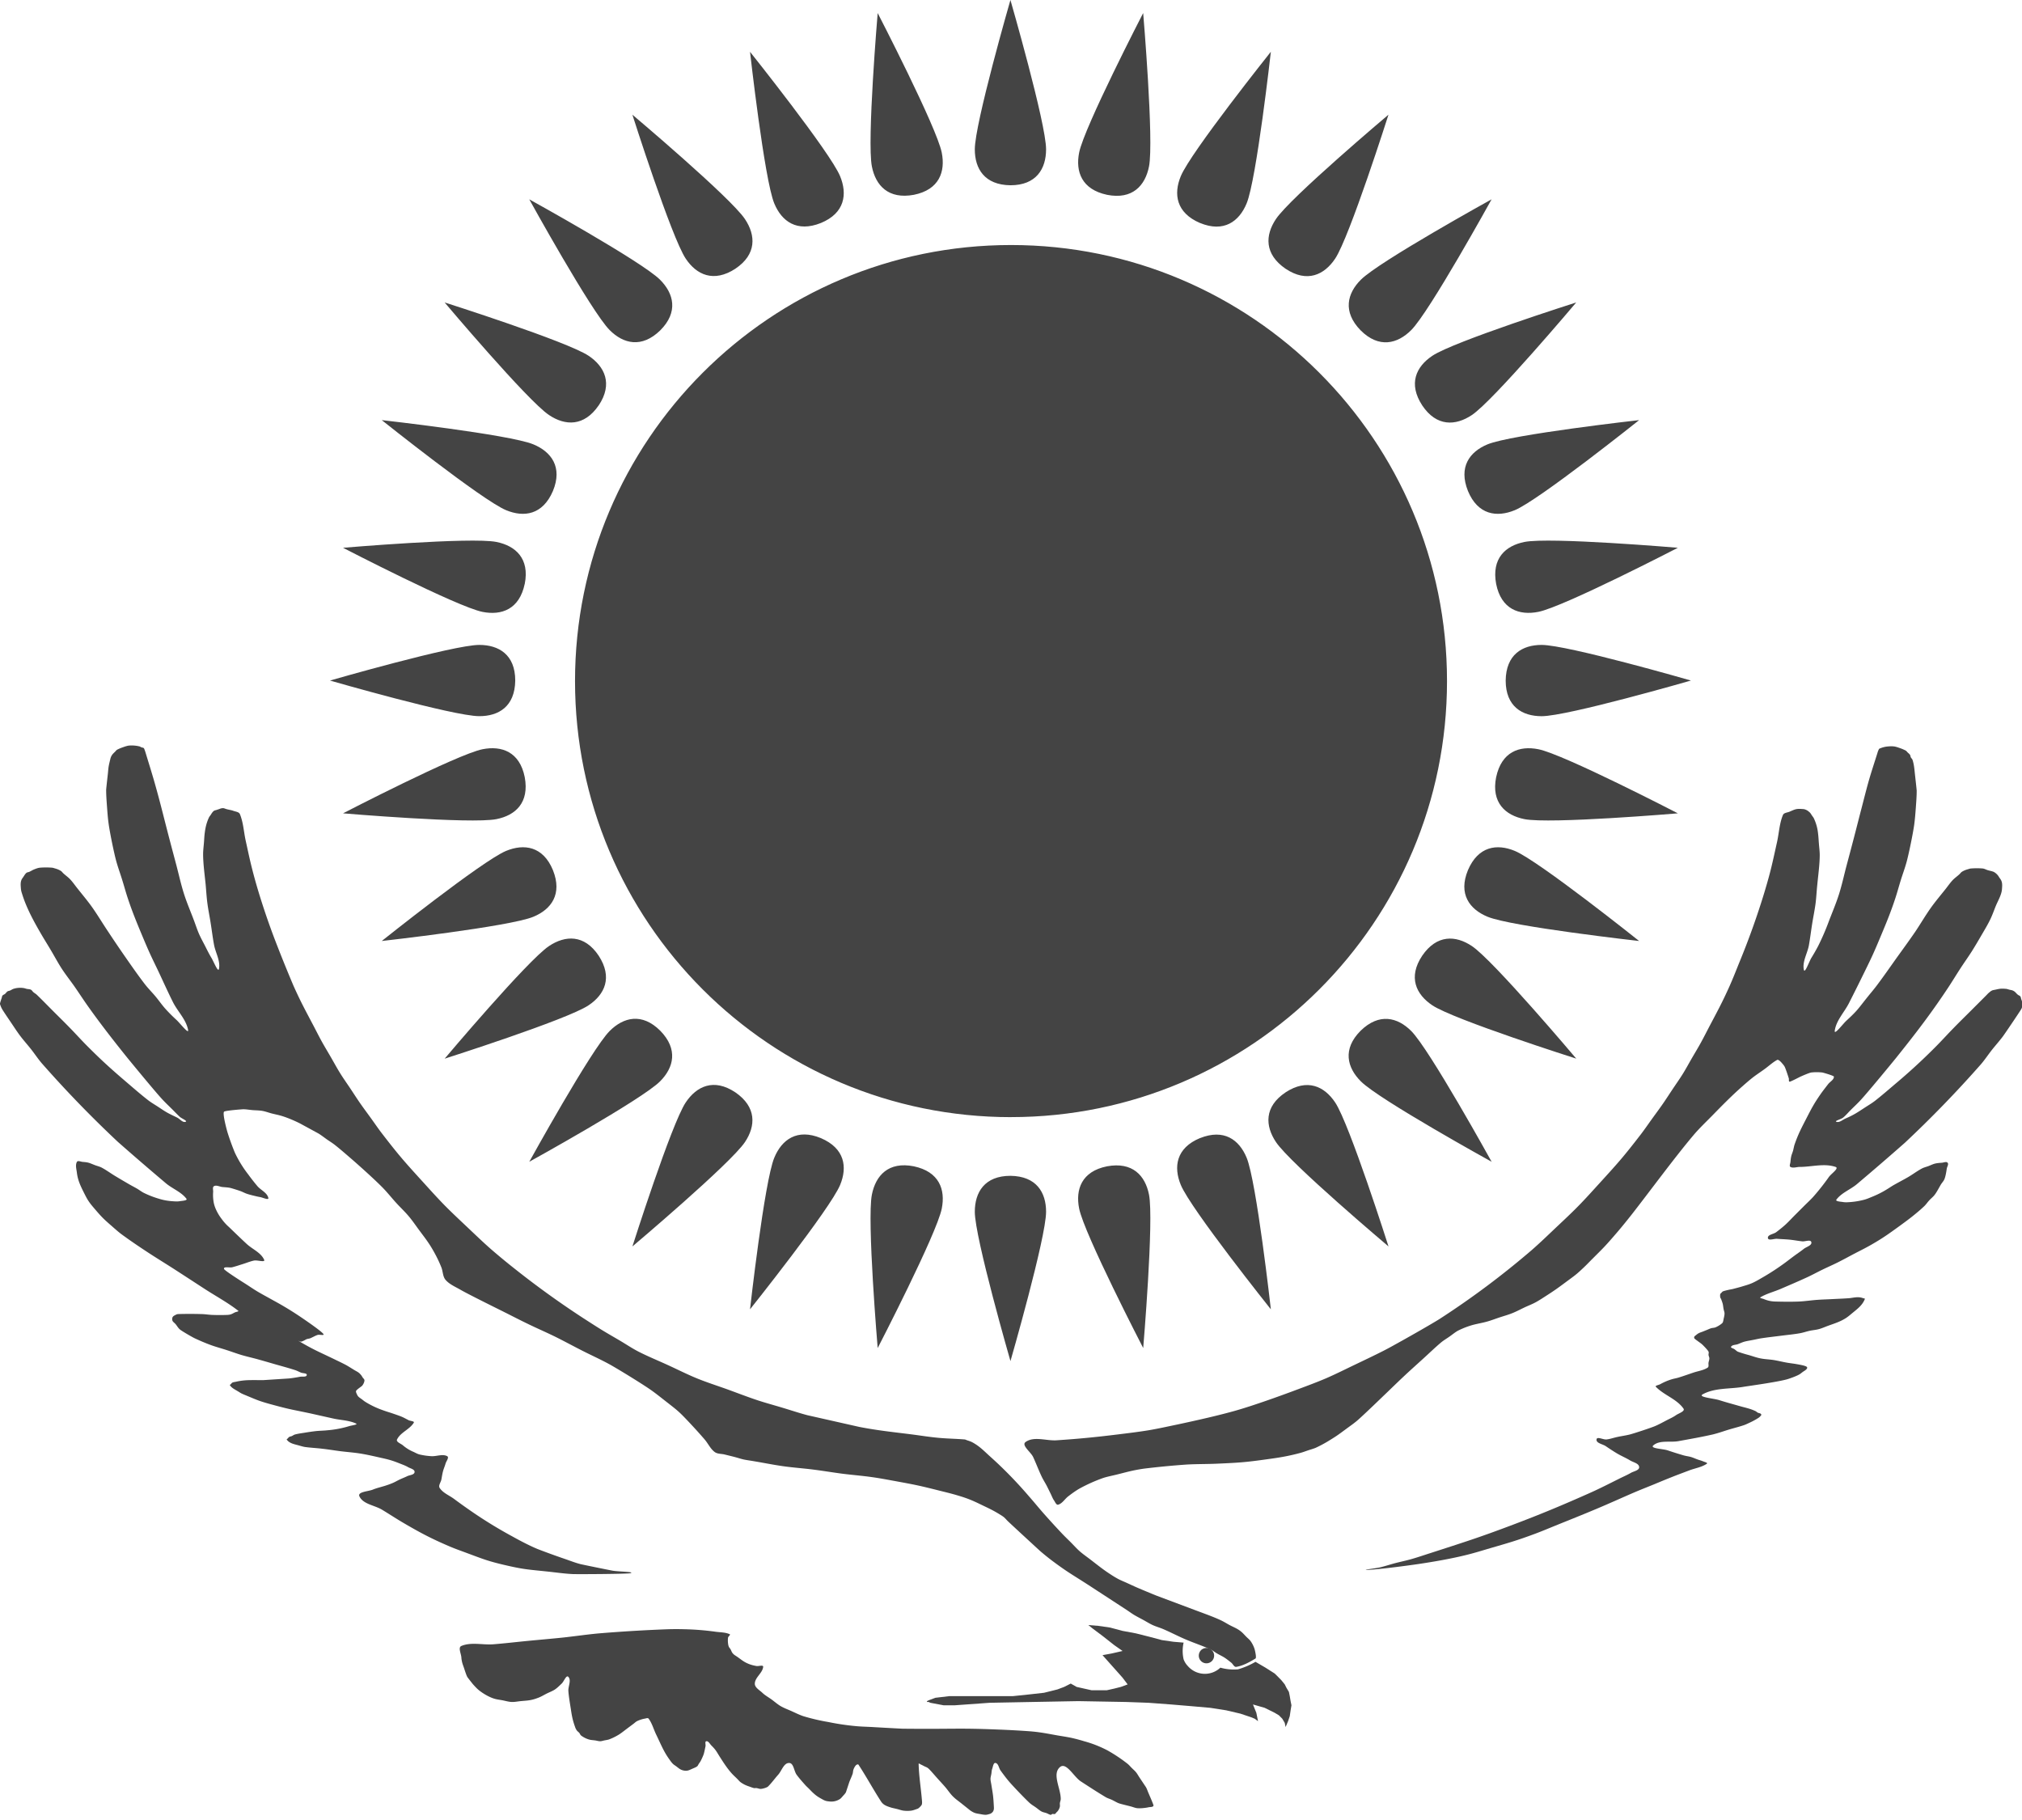 <svg xmlns="http://www.w3.org/2000/svg" width="60" height="54"><path fill="#444" d="M27.117 5.78c-.756.14-1.133-.275-1.245-.84-.15-.754.172-4.552.172-4.552s1.751 3.385 1.901 4.14c.113.565-.074 1.102-.828 1.252zm-2.757.836c-.714.285-1.164-.048-1.385-.581-.294-.71-.719-4.498-.719-4.498s2.378 2.979 2.672 3.689c.221.533.142 1.096-.568 1.39zm-2.54 1.358c-.645.419-1.152.18-1.472-.3-.427-.64-1.583-4.271-1.583-4.271S21.68 5.86 22.105 6.5c.321.479.354 1.047-.286 1.474zm-2.227 1.827c-.55.537-1.095.401-1.502-.007-.544-.543-2.386-3.88-2.386-3.88s3.337 1.842 3.88 2.385c.409.408.551.959.008 1.502zm-1.828 2.227c-.435.634-.995.607-1.474.286-.64-.427-3.097-3.34-3.097-3.34s3.632 1.155 4.272 1.582c.479.32.726.833.3 1.472zm-1.358 2.541c-.303.707-.857.789-1.39.568-.71-.294-3.689-2.672-3.689-2.672s3.788.425 4.498.719c.533.22.875.675.581 1.385zm-.837 2.756c-.158.753-.686.942-1.252.83-.754-.15-4.139-1.902-4.139-1.902s3.798-.323 4.552-.173c.565.113.99.491.84 1.245zm-.281 2.867c-.01.77-.49 1.057-1.067 1.057-.769 0-4.43-1.057-4.43-1.057s3.661-1.057 4.43-1.057c.577 0 1.067.288 1.067 1.057zm.282 2.868c.14.755-.274 1.132-.84 1.244-.754.15-4.552-.172-4.552-.172s3.385-1.752 4.14-1.902c.565-.112 1.102.075 1.252.83zm.836 2.756c.286.714-.048 1.164-.58 1.385-.711.294-4.499.719-4.499.719s2.979-2.378 3.689-2.673c.533-.22 1.096-.141 1.39.569zm1.358 2.54c.42.645.18 1.152-.3 1.472-.639.427-4.27 1.583-4.27 1.583s2.456-2.914 3.096-3.341c.48-.32 1.047-.353 1.474.286zm1.828 2.227c.537.55.4 1.094-.007 1.502-.544.544-3.88 2.385-3.88 2.385s1.841-3.336 2.385-3.88c.408-.408.958-.55 1.502-.007zm2.227 1.827c.633.436.606.996.286 1.475-.427.64-3.34 3.097-3.34 3.097s1.155-3.632 1.582-4.272c.32-.48.832-.727 1.471-.3zm2.54 1.359c.707.303.79.857.569 1.39-.295.71-2.673 3.689-2.673 3.689s.425-3.788.72-4.498c.22-.533.674-.876 1.384-.581zm13.788-1.359c.644-.419 1.15-.18 1.471.3.427.64 1.583 4.272 1.583 4.272s-2.914-2.458-3.34-3.097c-.321-.48-.354-1.047.286-1.474zm2.226-1.827c.55-.537 1.095-.4 1.502.007.544.544 2.386 3.88 2.386 3.88s-3.337-1.841-3.88-2.385c-.409-.408-.551-.958-.008-1.502zm1.828-2.227c.435-.634.995-.606 1.474-.286.64.427 3.097 3.34 3.097 3.34s-3.632-1.155-4.271-1.582c-.48-.32-.727-.832-.3-1.472zm1.358-2.54c.303-.707.857-.79 1.39-.569.71.295 3.689 2.673 3.689 2.673s-3.788-.425-4.498-.72c-.533-.22-.875-.674-.581-1.384zm.836-2.756c.16-.753.687-.942 1.253-.83.754.15 4.139 1.902 4.139 1.902s-3.798.322-4.552.172c-.565-.112-.99-.49-.84-1.245zm.283-2.868c.01-.768.49-1.057 1.066-1.057.77 0 4.431 1.057 4.431 1.057s-3.662 1.058-4.43 1.058c-.577 0-1.067-.289-1.067-1.058zm-.283-2.867c-.14-.756.275-1.132.84-1.245.754-.15 4.552.173 4.552.173s-3.385 1.751-4.14 1.901c-.565.113-1.102-.075-1.252-.829zm-.836-2.756c-.286-.714.048-1.164.58-1.385.711-.294 4.499-.719 4.499-.719s-2.979 2.378-3.689 2.672c-.533.22-1.096.142-1.39-.568zm-1.358-2.541c-.42-.644-.18-1.151.3-1.471.639-.428 4.27-1.583 4.27-1.583s-2.456 2.913-3.096 3.34c-.48.321-1.047.354-1.474-.286zm-1.828-2.227c-.536-.55-.4-1.094.007-1.501.544-.544 3.88-2.386 3.88-2.386s-1.841 3.337-2.385 3.88c-.407.408-.958.551-1.502.007zM30 33.146c-7.145 0-12.937-5.792-12.937-12.937S22.855 7.27 30 7.27s12.938 5.793 12.938 12.938c0 7.145-5.793 12.937-12.938 12.937zm-.017-27.649c-.768-.01-1.057-.49-1.057-1.066 0-.77 1.057-4.431 1.057-4.431s1.058 3.662 1.058 4.43c0 .577-.289 1.067-1.058 1.067zm-2.866 29.108c.752.16.941.687.829 1.252-.15.754-1.902 4.14-1.902 4.14s-.322-3.798-.172-4.552c.112-.566.49-.99 1.245-.84zm2.867.282c.768.01 1.057.49 1.057 1.067 0 .769-1.057 4.43-1.057 4.43s-1.058-3.661-1.058-4.43c0-.577.289-1.067 1.058-1.067zm2.866-.282c.756-.14 1.133.275 1.245.84.15.754-.172 4.552-.172 4.552s-1.751-3.385-1.901-4.14c-.113-.565.074-1.102.828-1.252zm2.757-.836c.714-.286 1.164.048 1.385.58.294.711.719 4.499.719 4.499s-2.378-2.979-2.672-3.69c-.22-.532-.142-1.095.568-1.39zm2.541-25.795c-.634-.435-.607-.995-.287-1.474.427-.64 3.34-3.097 3.34-3.097s-1.155 3.632-1.582 4.271c-.32.48-.832.727-1.471.3zm-2.541-1.358c-.706-.303-.789-.858-.568-1.39.294-.71 2.672-3.69 2.672-3.69s-.425 3.788-.719 4.499c-.22.533-.674.875-1.385.58zM32.85 5.78c-.752-.16-.94-.687-.828-1.253.15-.754 1.9-4.14 1.9-4.14s.323 3.799.173 4.553c-.112.565-.49.99-1.245.84z"/><path fill="#444" d="M30.434 42.784c-.135.096.153.295.223.446.087.188.16.383.248.57.044.094.101.182.15.274.042.081.082.165.123.248.033.066.057.137.1.198.033.048.067.14.123.124.124-.036.195-.17.298-.248.104-.08.21-.157.322-.223a4.73 4.73 0 01.72-.323c.13-.041.264-.066.397-.099.33-.082.457-.123.793-.174a24.54 24.54 0 011.29-.124c.29-.016.58-.012.868-.024.757-.033.898-.046 1.637-.15.312-.043.566-.091.868-.173.076-.02.15-.05.224-.074.074-.025.15-.045.223-.075a3.74 3.74 0 00.372-.198c.262-.16.295-.187.546-.372.1-.074.202-.144.297-.223.17-.141.82-.772.844-.794.19-.182.378-.366.57-.546.188-.176.38-.347.57-.52.174-.158.342-.321.521-.472.078-.065.166-.116.248-.173.083-.058.161-.124.248-.174a2.45 2.45 0 01.447-.174c.14-.037.283-.06.422-.099.126-.035.248-.083.372-.124.124-.041.25-.075.372-.124.127-.05.248-.116.372-.174.107-.05.218-.092.322-.148.111-.06.216-.13.323-.199.24-.154.343-.228.57-.397.277-.205.304-.216.546-.446.085-.08.165-.166.248-.248.319-.319.36-.351.72-.77.152-.177.3-.36.446-.545.535-.684 1.277-1.696 1.835-2.356.17-.201.362-.383.546-.57.299-.306.577-.59.893-.869.105-.093.211-.186.322-.273.113-.087.232-.164.347-.248.125-.09.238-.198.373-.272.045-.026.139.088.148.099.027.031.055.063.075.099.032.058.118.327.124.347.01.033-.01.095.025.1.027.003.29-.135.322-.15.04-.018.264-.117.322-.123.107-.012.216-.011.323 0 .015.001.347.094.347.124 0 .094-.116.148-.173.223-.076.099-.153.196-.224.297-.199.288-.26.408-.421.72-.15.291-.241.462-.348.769-.022.064-.03.133-.05.198-.014.05-.037.098-.049.149-.013.057-.02.115-.025.174-.003.049-.043.125 0 .148.08.044.182 0 .273 0 .356 0 .73-.115 1.067 0 .113.039-.13.2-.199.298a6.983 6.983 0 01-.47.595c-.088.095-.183.182-.274.273l-.273.273c-.09.09-.177.186-.272.273-.087.079-.18.152-.273.223-.08.061-.26.074-.248.174.011.09.181.017.273.024.123.01.248.013.372.025.124.013.247.036.372.05.09.01.253-.064.272.025.022.097-.145.136-.223.198-.088.07-.182.132-.273.199-.1.073-.197.15-.297.223a7.138 7.138 0 01-.645.421c-.106.061-.21.125-.323.174-.095.042-.197.069-.297.1-.09.027-.182.05-.273.074-.041.01-.083.015-.124.025a1.715 1.715 0 00-.1.024c-.024.008-.051.012-.074.025-.02.012-.033.033-.05.05-.008.008-.022.013-.024.025a.277.277 0 000 .099c.003.018.018.032.025.05.018.048.037.097.05.148.011.049.014.1.024.149.017.085.035.093.025.174-.005.041-.016.083-.025.124-.007.033-.01.068-.025.099-.01.02-.031.035-.05.05a.8.8 0 01-.173.099c-.04.013-.084.012-.124.024-.043.013-.083.034-.124.05l-.124.05c-.041.016-.085.028-.124.05-.036.02-.067.048-.1.074-.008.007-.02.013-.024.025-.013.04-.002.052.025.074.032.026.066.05.099.074.033.025.068.048.1.075.04.036.177.176.198.223.013.03-.004.066 0 .1.004.033.024.064.024.098 0 .043-.017.083-.024.124-.01.05.017.121-.025.15-.124.082-.28.1-.422.148-.148.05-.296.103-.446.149-.065.02-.134.03-.199.05-.13.04-.229.084-.347.148-.042.023-.157.04-.124.075.241.25.618.36.818.645.058.081-.141.141-.223.198-.085.06-.18.101-.273.149-.114.06-.228.123-.347.174-.132.056-.62.215-.744.248-.122.031-.248.047-.372.074-.108.023-.213.061-.322.074-.099.012-.286-.098-.298 0-.014.112.18.136.273.199.114.077.228.153.347.223.121.071.252.125.372.198.096.06.265.087.273.199.007.1-.16.123-.248.174-.112.065-.232.115-.347.173-.283.141-.58.294-.869.422-.808.36-1.449.628-2.281.942-1.024.387-1.422.509-2.456.844-.182.058-.362.12-.546.173-.164.047-.33.081-.496.124-.15.04-.296.089-.446.124-.131.031-.532.075-.397.075.272 0 1.256-.132 1.538-.174.457-.068.988-.16 1.438-.273.234-.058.464-.13.695-.198.544-.158.785-.225 1.314-.422.21-.078.414-.164.62-.248.406-.164.813-.326 1.216-.496.382-.16.76-.333 1.14-.496.182-.077.365-.149.547-.223.181-.075.363-.151.545-.223.173-.069.348-.133.521-.199.174-.066.368-.093.521-.198.04-.028-.08-.055-.124-.075-.048-.021-.1-.032-.149-.05-.066-.023-.13-.054-.198-.074-.073-.021-.15-.028-.224-.05a11.352 11.352 0 01-.47-.148c-.142-.047-.536-.053-.422-.149.192-.163.496-.079.744-.124.34-.062.68-.121 1.017-.198.168-.04.33-.1.496-.15.14-.041.282-.077.421-.123.06-.02.117-.048.174-.075a2.08 2.08 0 00.273-.149.374.374 0 00.074-.074c.005-.007.004-.017 0-.025-.018-.037-.068-.034-.099-.05-.027-.013-.047-.037-.074-.049-.172-.078-.285-.095-.472-.149-.198-.057-.398-.11-.595-.173-.167-.054-.65-.09-.496-.174.36-.199.81-.153 1.215-.223.121-.021.981-.137 1.29-.223.057-.016.282-.093.372-.15.035-.021.066-.05.1-.074.023-.016.133-.074.123-.124-.005-.029-.046-.04-.074-.05-.072-.023-.148-.035-.223-.049-.107-.02-.216-.03-.323-.05-.124-.022-.247-.054-.372-.074-.131-.021-.266-.023-.397-.05-.118-.023-.231-.066-.347-.099a3.897 3.897 0 01-.322-.099c-.037-.019-.066-.05-.1-.074-.033-.025-.122-.04-.099-.075.04-.059.133-.05.199-.074.066-.025.13-.056.198-.075.081-.022.166-.033.248-.05.083-.016.165-.036.248-.049.19-.029.38-.05.57-.074.19-.025.382-.042.571-.075.101-.017.198-.052.298-.074.09-.02.184-.025.273-.05.093-.025.182-.066.273-.099.187-.068.35-.116.52-.223.08-.05.15-.114.224-.174.141-.116.276-.218.347-.397.007-.017-.032-.019-.05-.024a.465.465 0 00-.223-.025c-.066.005-.132.02-.198.025-.149.011-.298.017-.447.024-.165.01-.33.013-.496.025-.182.013-.363.042-.546.05-.23.009-.463.006-.694 0a.9.9 0 01-.347-.075c-.035-.013-.131-.03-.1-.05.185-.11.398-.163.596-.247.265-.114.531-.227.793-.348.152-.07.297-.15.447-.223.156-.076.316-.145.471-.223.159-.08.314-.165.471-.248.158-.083.317-.16.472-.248.354-.2.54-.332.868-.57.134-.098.268-.195.397-.298.119-.095.236-.193.347-.298.055-.052.097-.117.149-.173.047-.052.104-.095.149-.15.073-.088.14-.226.198-.322.031-.05.074-.094.1-.149.038-.084.06-.228.074-.322.009-.058.063-.13.024-.174-.037-.044-.115-.003-.173 0-.067.005-.134.009-.199.025-.068.017-.132.05-.198.075-.066.024-.136.04-.198.074-.138.074-.263.169-.397.248-.147.086-.3.163-.447.248-.067.039-.131.085-.198.124a2.827 2.827 0 01-.447.223c-.065.027-.13.055-.198.075a2.279 2.279 0 01-.422.074c-.074.005-.15.013-.223 0-.07-.012-.241-.018-.198-.074.15-.198.402-.291.595-.447a87.83 87.83 0 001.438-1.24 33.801 33.801 0 002.258-2.331c.115-.135.213-.283.322-.422.106-.134.22-.26.323-.397.063-.084.457-.668.52-.769.02-.031.043-.063.05-.1.024-.128.008-.15-.025-.247-.008-.025-.008-.054-.025-.075-.018-.023-.051-.03-.074-.05-.063-.052-.073-.09-.149-.123-.031-.014-.066-.017-.099-.025s-.065-.022-.1-.025c-.153-.013-.188-.005-.322.025-.033.007-.068.01-.099.025-.037.018-.068.047-.1.074-.026.023-.049.05-.074.075l-.446.446c-.174.174-.35.345-.52.521-.185.188-.36.384-.547.57a17.81 17.81 0 01-1.19 1.092c-.197.168-.392.337-.595.496-.095.073-.198.133-.298.198-.225.147-.322.215-.57.323-.09.038-.182.13-.273.099-.074-.025.138-.074.198-.124.081-.067.149-.149.223-.223.1-.1.203-.195.298-.298.231-.25.99-1.175 1.042-1.24.424-.529.806-1.017 1.19-1.563.127-.18.251-.362.372-.545.119-.18.23-.365.348-.546.113-.175.235-.345.347-.52.103-.164.2-.33.297-.497.086-.147.174-.293.248-.446.067-.137.115-.282.174-.422.055-.13.161-.31.174-.471.007-.095.018-.188-.025-.273-.013-.027-.033-.05-.05-.075-.016-.024-.03-.05-.05-.074a.4.4 0 00-.123-.1c-.056-.022-.116-.031-.174-.049-.05-.015-.097-.044-.149-.05a2.244 2.244 0 00-.347 0c-.034.002-.066.016-.1.025a.641.641 0 00-.173.075c-.028.02-.048.05-.074.074-.065.06-.138.11-.199.174-.072.077-.133.165-.198.248-.15.19-.307.374-.447.57-.166.234-.31.483-.47.72-.178.26-.364.513-.547.768-.189.266-.375.533-.57.794-.095.128-.198.248-.298.372-.288.361-.284.384-.62.695-.112.103-.369.448-.347.297.043-.303.283-.544.422-.818.159-.313.316-.627.47-.943.221-.448.28-.582.472-1.041.16-.38.292-.7.422-1.092.063-.188.114-.38.173-.57.057-.183.124-.362.174-.546.067-.245.188-.84.223-1.091.024-.173.037-.347.05-.521.012-.165.025-.33.025-.496 0-.033-.045-.427-.05-.472-.017-.153-.025-.298-.074-.446-.01-.028-.037-.048-.05-.074-.012-.024-.01-.053-.025-.075-.02-.029-.05-.05-.074-.074-.017-.017-.03-.038-.05-.05a1.155 1.155 0 00-.173-.074c-.057-.02-.114-.041-.174-.05a.799.799 0 00-.174 0 .747.747 0 00-.223.05c-.017.007-.036.011-.05.025a.559.559 0 00-.049.124c-.083.264-.171.527-.248.793-.08.28-.15.562-.223.844-.076.289-.148.579-.224.868-.073.281-.148.562-.223.843-.074.281-.135.566-.223.843-.086.27-.197.53-.298.794a7.208 7.208 0 01-.322.744 5.86 5.86 0 01-.199.347c-.07.118-.196.483-.223.348-.048-.24.105-.479.15-.72.038-.214.064-.43.098-.644.032-.2.073-.396.1-.596.023-.18.031-.364.05-.545.025-.268.074-.62.074-.893 0-.116-.016-.232-.025-.348-.008-.099-.012-.199-.025-.297a1.366 1.366 0 00-.124-.446c-.012-.028-.033-.05-.05-.075-.037-.055-.048-.084-.099-.124a.323.323 0 00-.149-.075c-.213-.017-.23-.009-.421.075-.068.03-.17.03-.199.1-.104.25-.115.528-.173.793-.147.661-.181.847-.373 1.488a22.911 22.911 0 01-.744 2.084c-.097.24-.191.482-.297.719-.22.49-.36.742-.596 1.19-.082.157-.162.316-.248.472-.087.159-.181.314-.272.47-.091.158-.177.318-.273.472-.095.152-.199.298-.298.447-.1.149-.196.3-.298.446-.104.15-.215.298-.322.447-.107.148-.21.3-.322.446-.509.66-.658.827-1.216 1.439-.213.233-.423.469-.645.694-.217.221-.444.432-.67.645-.229.217-.456.437-.694.645a25.127 25.127 0 01-2.753 2.059c-.26.162-.853.498-1.116.645-.181.1-.361.203-.546.297-.287.146-.578.283-.868.422-.28.134-.558.274-.843.397-.294.125-.594.235-.893.347-.494.185-1.225.447-1.737.595-.517.15-1.235.31-1.76.422-.29.06-.578.125-.869.174-.304.05-.611.086-.917.124-.649.08-1.158.13-1.811.173-.306.02-.669-.128-.918.05zm-2.257 7.54l-.422.05-.198.074-.05.025v.025h.05l.05.024.396.075h.323l1.041-.075 1.265-.024 1.365-.025 1.413.025.67.024.67.05.595.05.57.05.472.074.422.099.148.05.15.05.123.049.1.074-.05-.248-.1-.248.174.05.174.05.149.074.149.074.124.074.099.1.074.124.025.124.074-.174.05-.149.025-.173.025-.15-.025-.123-.025-.149-.025-.124-.074-.124-.05-.1-.1-.123-.098-.1-.1-.099-.272-.173-.298-.174a2.32 2.32 0 01-.52.223 1.455 1.455 0 01-.522-.05.67.67 0 01-.967-.049.574.574 0 01-.124-.198 1.119 1.119 0 010-.496l-.298-.025-.347-.05-.372-.099-.397-.1-.397-.074-.372-.099-.347-.05-.298-.024.124.099.298.223.347.273.248.174-.322.074-.273.05.198.223.199.223.198.223.15.199-.2.074-.198.05-.223.05h-.446l-.224-.05-.223-.05-.174-.099-.198.1-.198.074-.199.05-.198.049-.447.05-.471.049z"/><path fill="#444" d="M35.792 48.91l-.075.025-.074.025-.025.074-.025.075.025.074.025.074.074.05h.174l.05-.05.049-.074.025-.074-.025-.075-.05-.074-.05-.025z"/><path fill="#444" d="M35.816 49.01l-.05.024-.024.05.025.05.05.024.049-.025.025-.05-.025-.049z"/><path fill="#444" d="M35.8 49.351a.227.227 0 100-.455.227.227 0 000 .455z"/><path fill="#444" d="M17.486 51.614c.057.016.116.016.174.025.05.007.099.024.149.024.042 0 .083-.016.124-.024.041-.009.084-.013.124-.025.043-.013.083-.032.124-.05.065-.029.168-.085.223-.124.068-.047.133-.099.199-.149l.198-.148c.033-.025.063-.055.1-.075a.886.886 0 01.222-.074c.042-.005.1-.034.125 0 .103.14.147.315.223.471.146.3.222.504.397.744.03.043.061.087.099.124.03.03.066.05.1.075.08.06.119.103.222.124.105.02.155-.008.248-.05.05-.023.105-.041.15-.074.023-.018.032-.05.049-.075.016-.025.035-.048.05-.074.029-.052.083-.17.099-.224.02-.073.034-.148.05-.223.01-.05-.026-.141.024-.149.064-.009.103.079.149.124.155.155.154.19.273.372.101.158.198.306.322.447.054.062.116.116.174.174.033.033.062.07.099.099a.86.86 0 00.248.124c.05.018.098.038.149.05.024.005.05-.004.074 0 .042.005.082.024.124.024.05 0 .183-.034.223-.074.108-.108.197-.234.298-.347.105-.118.165-.348.323-.348.137 0 .142.236.223.348.076.104.162.2.248.297.038.044.083.083.124.124.041.042.08.085.124.124.09.082.143.116.248.174.09.05.117.064.223.074a.467.467 0 00.323-.074c.028-.02.05-.048.074-.075.035-.04.074-.077.1-.124l.098-.297c.032-.084.071-.164.1-.248.013-.04.011-.084.024-.124a.42.42 0 01.05-.1.14.14 0 01.05-.049c.014-.007.04-.014.05 0 .234.356.437.733.669 1.091.066.103.16.137.273.174.064.022.132.033.198.05.066.016.131.041.199.05a.93.93 0 00.223 0c.06-.008.116-.031.173-.05a.16.16 0 00.05-.025.477.477 0 00.075-.075.112.112 0 00.024-.05.403.403 0 000-.099c-.03-.364-.09-.726-.099-1.09 0-.027.05.014.075.024.034.015.066.033.099.05.033.016.07.027.099.05.037.027.067.064.1.098.067.074.131.15.198.224.074.082.15.163.223.248.076.089.14.19.223.272.083.084.182.15.273.224l.248.198c.116.074.148.079.273.1.057.009.115.024.173.024.043 0 .084-.013.124-.025a.154.154 0 00.05-.024.184.184 0 00.05-.05c.029-.049.028-.095.024-.149-.006-.107-.012-.215-.024-.322-.013-.108-.034-.215-.05-.323-.009-.058-.025-.115-.025-.173 0-.05.017-.1.025-.15.008-.049.007-.101.025-.148.024-.062.034-.187.1-.174.087.018.095.151.148.224.08.11.16.218.248.322.116.137.49.528.62.645.053.047.116.083.174.124.058.041.11.09.173.124.046.025.1.032.15.05.04.015.079.043.123.05.018.002.032-.022.05-.026.024-.005.051.01.074 0 .022-.008.033-.033.05-.05.008-.008.018-.015.025-.024a.322.322 0 00.074-.149c.005-.033-.004-.066 0-.1.005-.041.025-.081.025-.123 0-.314-.262-.736-.025-.943.188-.164.41.285.62.422.246.16.492.321.744.471.054.032.117.048.174.075.067.03.13.071.198.099.056.022.116.034.174.05.066.017.132.032.198.05.058.015.114.04.174.049.09.013.26-.005.347-.025.051-.012.134 0 .149-.05.006-.019-.138-.346-.149-.372-.025-.058-.044-.118-.074-.173l-.199-.298c-.033-.05-.061-.103-.099-.149-.037-.045-.083-.083-.124-.124-.041-.041-.079-.087-.124-.124a4.631 4.631 0 00-.595-.397 3.408 3.408 0 00-.695-.273 5.07 5.07 0 00-.372-.099c-.14-.03-.28-.05-.421-.074-.32-.057-.52-.1-.844-.124a27.057 27.057 0 00-.918-.05c-1.234-.05-1.3-.009-2.827-.025-.04 0-.864-.046-.918-.05-.149-.008-.298-.011-.446-.024a7.417 7.417 0 01-.844-.124 6.036 6.036 0 01-.744-.174c-.119-.04-.232-.097-.347-.149-.108-.048-.22-.089-.323-.148-.097-.057-.181-.133-.272-.199-.091-.066-.192-.12-.273-.198-.085-.081-.227-.156-.223-.273.006-.185.23-.312.248-.496.006-.067-.133-.013-.199-.025a1.183 1.183 0 01-.198-.05c-.172-.064-.225-.12-.372-.223-.062-.043-.102-.058-.15-.124-.02-.03-.03-.067-.049-.099-.014-.026-.038-.047-.05-.074a.33.33 0 01-.024-.1.647.647 0 010-.173c.007-.037.083-.084.05-.1-.13-.06-.28-.054-.422-.074a7.94 7.94 0 00-.918-.074 8.494 8.494 0 00-.496 0 45.67 45.67 0 00-2.059.124c-.356.033-.71.086-1.066.124-.347.036-.695.065-1.042.099-.339.033-.677.073-1.017.1-.314.023-.653-.073-.943.049-.106.045-.005.231 0 .347.003.05.013.1.025.149.013.05.033.1.05.149.016.048.07.221.1.273.014.025.165.215.173.223.055.06.11.122.173.173.12.097.299.202.447.248.08.026.165.034.248.05.09.017.18.045.273.05.091.004.182-.016.273-.025.218-.02.308-.018.52-.1.087-.032.166-.082.248-.123.083-.042.172-.073.248-.124.074-.05.135-.114.199-.174.068-.064.136-.268.198-.198.094.105-.01.281 0 .421.014.183.047.364.075.546.03.205.055.327.124.52a.36.36 0 00.05.1c.02.029.051.047.074.074.019.023.028.054.05.075a.714.714 0 00.247.124zm19.769-2.406c.028-.017.005-.155-.025-.273a.87.87 0 00-.124-.248c-.036-.046-.083-.083-.124-.124-.05-.05-.095-.104-.149-.149-.114-.095-.214-.128-.347-.198-.075-.04-.147-.086-.223-.124-.207-.104-.571-.233-.744-.298l-1.19-.446c-.2-.08-.399-.164-.596-.248-.092-.04-.182-.083-.273-.124-.09-.042-.184-.078-.273-.124a3.085 3.085 0 01-.248-.15c-.209-.135-.37-.267-.57-.42-.108-.084-.22-.16-.323-.249-.097-.085-.182-.182-.273-.273-.09-.09-.184-.179-.272-.273-.177-.187-.35-.377-.521-.57-.152-.171-.296-.35-.447-.521a12.717 12.717 0 00-.868-.918c-.105-.101-.214-.199-.322-.297-.15-.138-.254-.244-.422-.348-.101-.062-.13-.068-.223-.099-.025-.008-.049-.023-.075-.025-.264-.022-.53-.024-.793-.05-.258-.024-.513-.066-.77-.099-.568-.072-1-.114-1.562-.223l-1.538-.347c-.25-.066-.496-.149-.744-.223-.248-.075-.498-.142-.744-.223-.3-.1-.595-.215-.893-.323-.298-.107-.6-.203-.893-.322-.294-.12-.579-.265-.868-.397-.29-.133-.585-.253-.868-.397-.188-.096-.364-.215-.546-.323-.182-.107-.365-.211-.546-.322-.183-.113-.364-.23-.545-.347a26.6 26.6 0 01-2.034-1.464 19.7 19.7 0 01-.72-.595c-.237-.208-.464-.428-.694-.645-.225-.213-.452-.424-.67-.645-.22-.225-.432-.46-.644-.694-.557-.612-.708-.78-1.216-1.439-.112-.145-.215-.298-.322-.446-.108-.15-.218-.296-.323-.447-.102-.147-.198-.297-.297-.446-.1-.15-.204-.295-.298-.447-.096-.154-.182-.314-.273-.471-.09-.157-.185-.312-.273-.471-.086-.156-.165-.314-.248-.472-.235-.447-.376-.7-.595-1.19a42.456 42.456 0 01-.57-1.414c-.087-.23-.17-.462-.249-.694-.16-.474-.3-.928-.421-1.414-.064-.255-.117-.513-.174-.77-.059-.264-.07-.543-.173-.793-.029-.068-.13-.073-.199-.1-.064-.023-.133-.03-.198-.049-.072-.02-.074-.037-.15-.024-.025.004-.049.016-.074.024l-.074.025c-.025.008-.052.011-.074.025a.198.198 0 00-.05.05c-.019.023-.033.05-.05.074-.016.025-.037.047-.05.074-.07.155-.1.276-.123.447-.014.098-.017.198-.025.297-.009.116-.025.232-.025.348 0 .273.048.625.075.893.017.181.026.364.05.545.025.2.067.397.098.596.035.214.06.43.1.645.043.24.194.478.148.719-.024.128-.155-.21-.223-.323-.073-.12-.134-.247-.198-.372-.06-.115-.122-.228-.174-.347-.056-.13-.099-.264-.149-.397-.099-.264-.212-.524-.297-.793-.088-.278-.15-.563-.224-.844-.074-.28-.15-.562-.223-.843-.167-.64-.264-1.055-.446-1.687-.08-.274-.165-.546-.248-.818-.002-.006-.034-.112-.05-.124-.02-.016-.05-.015-.074-.025-.017-.007-.032-.02-.05-.025a.975.975 0 00-.322-.025c-.06.009-.117.03-.174.05-.06.021-.119.044-.174.074-.02.012-.033.033-.05.05-.054.055-.089.08-.123.149a.36.36 0 00-.025.074c-.018.074-.037.148-.05.223-.012.074-.016.15-.024.224-.005.044-.05.439-.05.47 0 .166.013.332.025.497.013.174.025.348.05.52.035.253.156.848.223 1.092.05.184.117.364.173.546.06.19.111.382.174.57.13.391.262.712.421 1.092.073.174.146.348.224.52.08.176.165.348.248.521.149.315.29.633.446.943.14.277.389.513.447.819.028.15-.236-.195-.348-.298a4.802 4.802 0 01-.322-.323c-.106-.118-.196-.25-.298-.372-.105-.126-.222-.241-.322-.372-.198-.258-.384-.526-.57-.793a35.84 35.84 0 01-.521-.77c-.16-.238-.306-.485-.472-.719-.14-.196-.297-.38-.446-.57-.066-.083-.126-.171-.199-.248-.06-.064-.133-.115-.198-.174-.026-.023-.046-.054-.074-.074a.64.64 0 00-.174-.075c-.033-.009-.065-.023-.1-.024a2.314 2.314 0 00-.347 0c-.06.005-.117.028-.173.05-.052.02-.098.051-.149.074-.024.01-.052.011-.074.024-.04.024-.077.09-.1.124-.016.025-.036.048-.05.075-.042.086-.031.178-.024.273a.555.555 0 00.025.124c.037.117.076.234.124.347.13.312.276.574.446.868.097.167.2.33.298.496.108.182.207.369.322.546.117.179.25.346.372.52.126.181.246.366.372.546.385.545.767 1.035 1.191 1.563.049.06.812.992 1.042 1.24.095.103.198.199.297.298.075.074.147.151.224.223.055.052.246.125.173.149-.087.03-.165-.083-.248-.124-.099-.05-.2-.094-.297-.149-.094-.053-.183-.115-.273-.174-.1-.065-.204-.125-.298-.198-.204-.159-.399-.328-.595-.496-.472-.403-.749-.65-1.19-1.091-.187-.186-.362-.383-.546-.57-.172-.177-.348-.348-.521-.522-.149-.149-.294-.3-.447-.446-.03-.029-.068-.048-.099-.075-.027-.022-.043-.058-.074-.074-.038-.019-.083-.016-.124-.025-.034-.007-.066-.022-.1-.025a.662.662 0 00-.297.025c-.035.013-.065.035-.1.05-.023.01-.052.01-.074.025-.029.019-.047.051-.074.074-.023.019-.056.026-.075.05-.016.02-.016.05-.025.074-.011.035-.05.142-.05.174a.74.74 0 00.075.173c.08.126.165.249.248.372.09.133.177.269.273.397.102.136.217.263.323.397.11.139.207.287.322.422a33.79 33.79 0 002.257 2.331 88.244 88.244 0 001.439 1.24c.193.156.445.25.595.447.043.056-.129.062-.198.074-.074.013-.15.005-.224 0a1.68 1.68 0 01-.396-.074 2.777 2.777 0 01-.447-.174c-.069-.036-.131-.084-.198-.124-.074-.043-.15-.081-.224-.124a22.637 22.637 0 01-.421-.248c-.134-.08-.26-.174-.397-.248-.062-.034-.132-.05-.199-.074-.183-.07-.185-.086-.372-.1-.057-.004-.146-.05-.173 0-.051.095-.013.216 0 .323.026.215.103.38.198.57.047.093.092.187.15.273.058.088.129.168.197.248.2.234.26.29.497.496.097.085.193.172.297.248.235.172.477.336.72.496.27.179.546.346.818.521.307.198.612.397.918.596.33.214.68.402.992.645.03.022-.066.033-.1.05-.088.044-.117.069-.223.074a5.901 5.901 0 01-.446 0c-.108-.004-.215-.023-.322-.025a12.275 12.275 0 00-.695 0 .186.186 0 00-.074.025c-.057.028-.1.052-.1.124 0 .077.055.096.1.148.056.066.078.123.148.174.073.053.347.213.422.248.155.072.312.14.471.198.155.057.315.099.472.15.149.048.296.103.446.148.156.046.315.081.471.124.175.048.348.099.521.149.199.057.399.11.596.174.06.019.115.05.173.074.058.025.186.013.174.074-.013.067-.132.037-.199.05-.106.02-.214.038-.322.05l-.769.05c-.124.003-.248-.005-.372 0a1.924 1.924 0 00-.446.049c-.034.007-.07.01-.1.025-.02.01-.033.033-.05.05-.008.008-.03.014-.024.024.05.083.145.127.223.174.042.024.081.052.124.074.057.028.116.05.174.075.123.05.246.105.372.148.138.048.28.086.421.124.523.141.532.128 1.092.248l.67.15c.223.049.463.05.67.148.063.03-.131.054-.2.074a3.026 3.026 0 01-.644.124c-.115.013-.232.013-.347.025a6.776 6.776 0 00-.348.05c-.09.014-.183.026-.272.05-.036.009-.066.034-.1.049-.024.01-.052.011-.074.025-.02.012-.033.033-.05.05-.008.008-.03.014-.024.024a.222.222 0 00.074.075c.074.053.192.077.273.099.066.018.13.04.198.05.165.023.331.03.496.05.183.02.364.05.546.074.207.026.415.04.62.074.2.033.398.08.595.124.251.056.335.08.57.174.076.03.154.058.224.099.071.042.206.066.198.149-.007.084-.147.086-.223.124-.073.036-.15.064-.223.099-.067.031-.13.07-.198.099a2.349 2.349 0 01-.199.074c-.131.044-.268.072-.397.125-.137.055-.458.063-.397.198.109.236.448.263.67.397.216.13.427.27.645.397.514.3.817.46 1.364.694.171.073.347.134.521.199.469.174.607.233 1.091.347.581.136.688.135 1.29.198.248.026.495.063.744.075.158.007 1.62-.002 1.712-.025.17-.043-.348-.045-.521-.075-.06-.01-.896-.179-.967-.198-.152-.04-.298-.098-.447-.149a22.805 22.805 0 01-.818-.297c-.24-.1-.519-.246-.744-.372a13.15 13.15 0 01-1.216-.745 17.49 17.49 0 01-.52-.372c-.143-.105-.326-.174-.422-.322-.046-.07.033-.165.05-.248.016-.083.027-.167.049-.248.02-.076.053-.148.074-.223.02-.074.117-.188.05-.224-.139-.073-.315.01-.471 0a2.032 2.032 0 01-.348-.05c-.06-.014-.116-.047-.173-.074a1.19 1.19 0 01-.323-.198c-.062-.053-.209-.1-.173-.174.101-.21.374-.296.496-.496.029-.047-.1-.05-.15-.074-.065-.033-.13-.07-.198-.1-.089-.037-.181-.067-.272-.099-.1-.034-.2-.062-.298-.099a2.607 2.607 0 01-.52-.248c-.036-.022-.067-.05-.1-.074-.07-.053-.114-.069-.149-.15-.013-.03-.034-.066-.025-.098.011-.038.156-.131.174-.15.034-.033.081-.123.074-.173-.004-.03-.033-.05-.05-.074-.016-.025-.03-.052-.049-.075-.072-.086-.094-.086-.198-.148-.083-.05-.164-.103-.248-.15-.098-.052-.198-.1-.298-.148-.523-.254-.64-.29-1.116-.57-.023-.014.048.024.074.024.026 0 .05-.014.075-.025.034-.014.064-.036.099-.05.032-.011.067-.012.1-.024.075-.03.145-.075.222-.1.056-.017.205.026.174-.024-.057-.093-.686-.516-.769-.57a9.068 9.068 0 00-.397-.248c-.13-.078-.264-.15-.397-.224-.132-.074-.266-.145-.397-.223-.118-.07-.231-.149-.347-.223-.009-.006-.636-.397-.645-.447-.015-.083.167-.028.248-.05.11-.028.215-.065.323-.098.107-.034.212-.078.322-.1.098-.02.339.066.298-.024-.096-.214-.35-.312-.521-.472-.176-.163-.348-.33-.52-.496a1.457 1.457 0 01-.224-.248 1.393 1.393 0 01-.174-.298.938.938 0 01-.05-.148 1.23 1.23 0 01-.024-.348c.004-.058-.027-.145.025-.173.073-.04.165.016.248.025.074.007.15.01.223.024.051.01.266.078.322.1.06.022.115.053.174.074.057.02.115.035.174.05.074.018.148.037.223.05.082.012.267.105.248.024-.036-.154-.22-.227-.323-.347a6.207 6.207 0 01-.272-.347 3.43 3.43 0 01-.397-.645 7.221 7.221 0 01-.224-.62c-.015-.053-.146-.529-.099-.596.027-.037.552-.074.57-.074.092 0 .183.017.274.025.099.008.2.007.297.024.093.017.182.051.273.075.1.026.2.044.298.074.175.053.383.142.545.224l.546.297c.086.053.166.116.248.174.083.058.17.11.248.173.161.128.316.263.471.397.258.223.714.633.943.868.139.143.263.3.397.447.122.134.255.258.372.397.107.126.2.264.298.397.22.296.323.42.496.744.064.12.122.245.173.372.049.121.04.272.124.372.116.136.292.207.447.297.202.119 1.1.563 1.265.645.248.124.494.252.744.372.263.128.531.243.794.372.275.136.544.283.818.422.264.134.534.255.794.397.236.13.963.574 1.24.769.145.102.282.213.422.322.358.28.386.294.694.62.16.17.319.344.471.521.104.12.17.277.298.372.082.062.198.05.298.075.099.025.198.048.297.074.092.024.181.055.273.075.098.02.199.032.298.05.29.048.577.107.868.148.296.042.596.062.893.1.29.036.578.086.868.123.289.037.58.059.868.1.241.033.48.08.72.123.597.11.68.127 1.264.273.191.048.383.093.57.15.374.111.491.177.844.346.134.064.247.122.372.199.051.031.103.061.15.099.044.037.08.084.123.124.115.109.231.215.347.323.02.018.585.54.62.57.121.103.245.203.373.298.433.322.58.397 1.041.694l1.141.744c.075.05.147.103.223.149.09.053.182.1.273.149.091.05.179.106.273.149.105.048.217.078.323.124.217.094.427.204.644.297.246.106.5.189.745.298.07.032.13.085.198.124.073.043.152.078.223.124.07.045.134.098.199.149.05.04.085.135.149.124.204-.035.393-.14.57-.248z"/><path fill="#444" d="M35.818 49.18a.093.093 0 100-.186.093.093 0 000 .186z"/></svg>